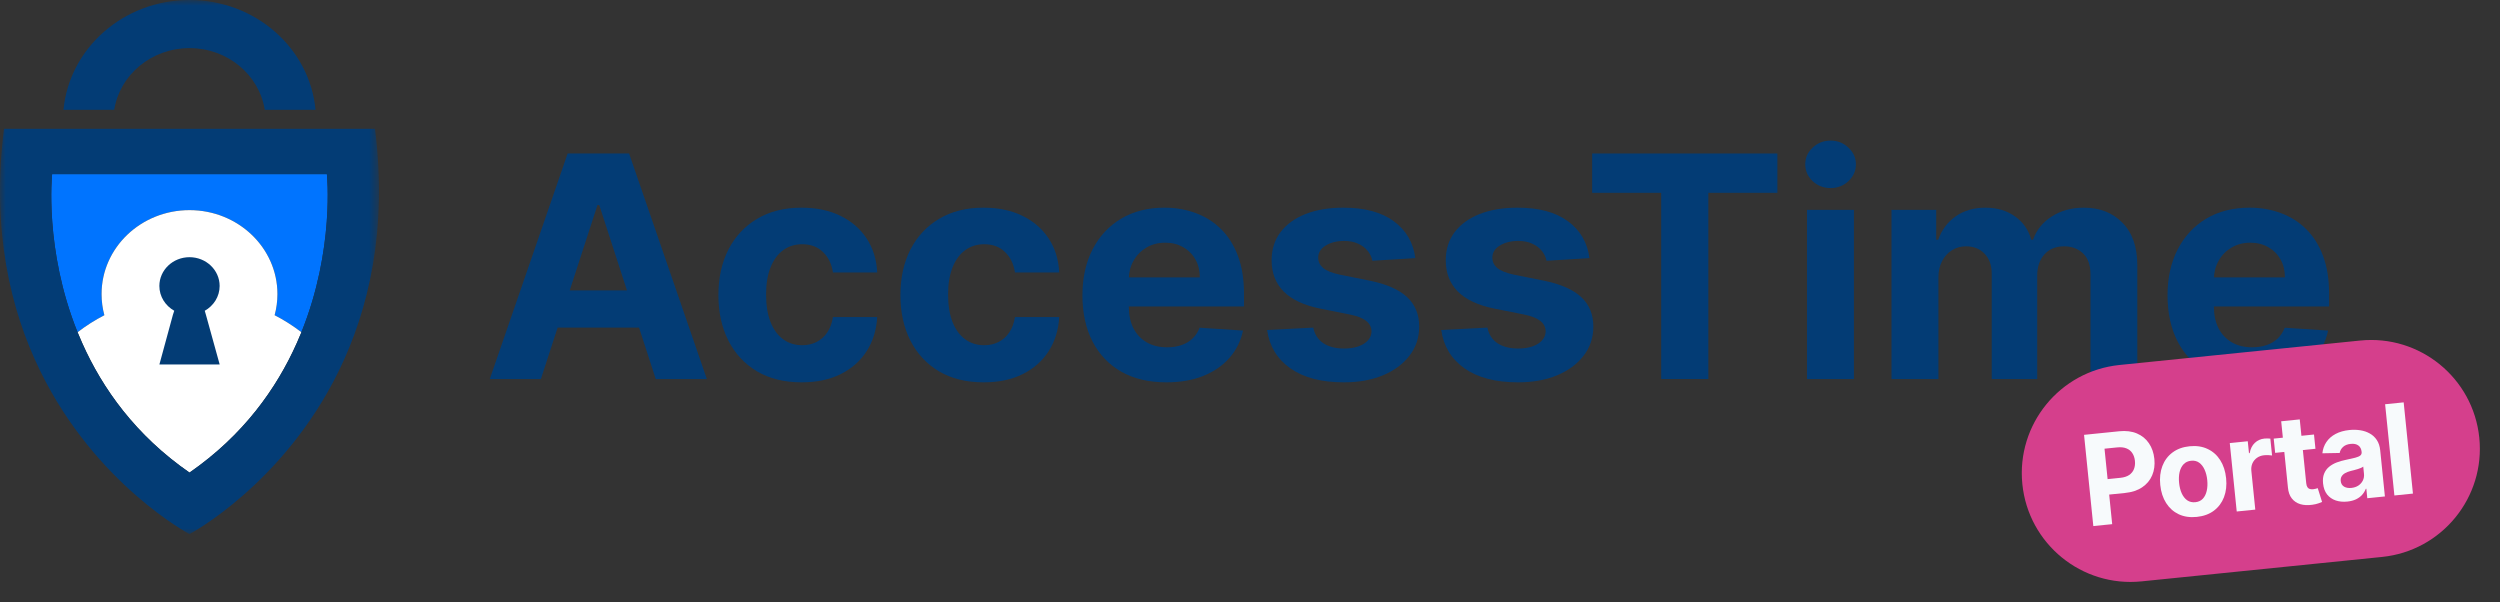 <svg width="220" height="53" viewBox="0 0 220 53" fill="none" xmlns="http://www.w3.org/2000/svg">
<rect x="0" y="0" width="220" height="53" fill="#333333" stroke="none"/>
<g clip-path="url(#clip0_2106_84)">
<mask id="mask0_2106_84" style="mask-type:luminance" maskUnits="userSpaceOnUse" x="0" y="0" width="34" height="47">
<path d="M33.355 0H0V47H33.355V0Z" fill="white"/>
</mask>
<g mask="url(#mask0_2106_84)">
<path d="M26.526 29.237C25.792 28.671 25.004 28.169 24.168 27.738C24.328 27.145 24.415 26.521 24.415 25.881C24.415 21.801 20.949 18.491 16.676 18.491C12.403 18.491 8.937 21.801 8.937 25.881C8.937 26.521 9.023 27.145 9.184 27.738C8.351 28.169 7.56 28.671 6.826 29.237C3.876 21.938 4.587 15.325 4.587 15.325H28.765C28.765 15.325 29.473 21.942 26.522 29.237H26.526Z" fill="#0074FF"/>
<path d="M26.526 29.237C26.398 29.555 26.263 29.87 26.119 30.188C24.341 34.18 21.426 38.294 16.676 41.589C11.925 38.297 9.011 34.18 7.233 30.188C7.092 29.87 6.954 29.552 6.826 29.237C7.56 28.671 8.348 28.169 9.184 27.738C9.023 27.145 8.937 26.521 8.937 25.881C8.937 21.801 12.403 18.491 16.676 18.491C20.949 18.491 24.415 21.801 24.415 25.881C24.415 26.521 24.328 27.145 24.168 27.738C25.001 28.169 25.792 28.671 26.526 29.237Z" fill="white"/>
<path d="M33.002 11.333H0.352C-0.766 20.229 0.907 27.27 3.549 32.666C8.447 42.659 16.676 47 16.676 47C16.676 47 24.905 42.656 29.802 32.666C32.445 27.27 34.117 20.229 32.999 11.333H33.002ZM26.526 29.237C26.398 29.555 26.263 29.87 26.119 30.188C24.341 34.18 21.426 38.294 16.676 41.589C11.925 38.297 9.011 34.18 7.233 30.188C7.092 29.87 6.954 29.552 6.826 29.237C3.876 21.938 4.587 15.325 4.587 15.325H28.765C28.765 15.325 29.473 21.942 26.522 29.237H26.526Z" fill="#033C75"/>
<path d="M18.015 27.35C18.799 26.909 19.328 26.099 19.328 25.166C19.328 23.768 18.14 22.633 16.676 22.633C15.212 22.633 14.024 23.768 14.024 25.166C14.024 26.096 14.552 26.906 15.334 27.347L15.218 27.698L14.027 32.073H19.331L18.12 27.698L18.018 27.35H18.015Z" fill="#033C75"/>
<path d="M27.768 9.663H23.3C22.81 6.589 20.03 4.234 16.676 4.234C13.322 4.234 10.539 6.589 10.052 9.663H5.586C6.099 4.246 10.868 0 16.676 0C22.483 0 27.256 4.246 27.768 9.663Z" fill="#033C75"/>
</g>
<path d="M47.598 33.355H43.101L49.953 13.507H55.36L62.202 33.355H57.706L52.734 18.043H52.579L47.598 33.355ZM47.316 25.553H57.938V28.829H47.316V25.553Z" fill="#033C75"/>
<path d="M70.546 33.646C69.022 33.646 67.71 33.322 66.612 32.676C65.52 32.024 64.68 31.119 64.092 29.963C63.511 28.806 63.22 27.476 63.22 25.97C63.22 24.445 63.514 23.108 64.102 21.958C64.696 20.802 65.539 19.9 66.631 19.254C67.723 18.602 69.022 18.275 70.527 18.275C71.826 18.275 72.963 18.511 73.938 18.983C74.914 19.454 75.686 20.117 76.254 20.97C76.823 21.822 77.136 22.824 77.194 23.974H73.299C73.189 23.231 72.898 22.633 72.426 22.181C71.961 21.722 71.351 21.493 70.595 21.493C69.955 21.493 69.396 21.667 68.918 22.016C68.447 22.359 68.078 22.859 67.813 23.518C67.549 24.177 67.416 24.975 67.416 25.912C67.416 26.862 67.545 27.669 67.804 28.335C68.069 29 68.44 29.508 68.918 29.856C69.396 30.205 69.955 30.38 70.595 30.38C71.066 30.38 71.49 30.283 71.864 30.089C72.246 29.895 72.559 29.614 72.804 29.246C73.056 28.871 73.221 28.422 73.299 27.899H77.194C77.13 29.036 76.82 30.037 76.264 30.903C75.715 31.762 74.956 32.434 73.987 32.919C73.017 33.403 71.871 33.646 70.546 33.646Z" fill="#033C75"/>
<path d="M86.563 33.646C85.039 33.646 83.727 33.322 82.629 32.676C81.537 32.024 80.697 31.119 80.109 29.963C79.528 28.806 79.237 27.476 79.237 25.97C79.237 24.445 79.531 23.108 80.119 21.958C80.713 20.802 81.556 19.9 82.648 19.254C83.74 18.602 85.039 18.275 86.544 18.275C87.843 18.275 88.98 18.511 89.955 18.983C90.931 19.454 91.703 20.117 92.271 20.97C92.84 21.822 93.153 22.824 93.212 23.974H89.316C89.206 23.231 88.915 22.633 88.443 22.181C87.978 21.722 87.368 21.493 86.612 21.493C85.972 21.493 85.413 21.667 84.935 22.016C84.464 22.359 84.095 22.859 83.83 23.518C83.566 24.177 83.433 24.975 83.433 25.912C83.433 26.862 83.562 27.669 83.821 28.335C84.086 29 84.457 29.508 84.935 29.856C85.413 30.205 85.972 30.38 86.612 30.38C87.083 30.38 87.507 30.283 87.881 30.089C88.263 29.895 88.576 29.614 88.821 29.246C89.073 28.871 89.238 28.422 89.316 27.899H93.212C93.147 29.036 92.837 30.037 92.281 30.903C91.732 31.762 90.973 32.434 90.004 32.919C89.035 33.403 87.888 33.646 86.563 33.646Z" fill="#033C75"/>
<path d="M102.639 33.646C101.107 33.646 99.789 33.336 98.685 32.715C97.586 32.089 96.74 31.203 96.145 30.06C95.551 28.91 95.254 27.55 95.254 25.98C95.254 24.449 95.551 23.105 96.145 21.948C96.74 20.792 97.577 19.891 98.656 19.244C99.741 18.598 101.014 18.275 102.474 18.275C103.456 18.275 104.37 18.434 105.216 18.75C106.069 19.06 106.812 19.529 107.445 20.155C108.085 20.782 108.582 21.57 108.938 22.52C109.293 23.463 109.471 24.568 109.471 25.834V26.968H96.901V24.41H105.585C105.585 23.816 105.455 23.289 105.197 22.83C104.939 22.372 104.58 22.013 104.121 21.755C103.669 21.49 103.143 21.357 102.542 21.357C101.915 21.357 101.359 21.503 100.875 21.793C100.397 22.078 100.022 22.462 99.751 22.947C99.479 23.425 99.34 23.958 99.334 24.546V26.978C99.334 27.715 99.47 28.351 99.741 28.887C100.019 29.424 100.41 29.837 100.914 30.128C101.417 30.418 102.015 30.564 102.706 30.564C103.165 30.564 103.585 30.499 103.966 30.37C104.347 30.241 104.674 30.047 104.945 29.788C105.216 29.53 105.423 29.213 105.565 28.839L109.384 29.091C109.19 30.008 108.792 30.809 108.192 31.494C107.597 32.172 106.828 32.702 105.885 33.084C104.948 33.458 103.866 33.646 102.639 33.646Z" fill="#033C75"/>
<path d="M124.55 22.714L120.771 22.947C120.706 22.623 120.567 22.333 120.354 22.074C120.141 21.809 119.86 21.599 119.511 21.444C119.168 21.283 118.758 21.202 118.28 21.202C117.64 21.202 117.101 21.338 116.662 21.609C116.222 21.874 116.003 22.229 116.003 22.675C116.003 23.03 116.145 23.331 116.429 23.576C116.713 23.822 117.201 24.019 117.892 24.168L120.587 24.71C122.034 25.008 123.113 25.486 123.823 26.145C124.534 26.804 124.889 27.669 124.889 28.742C124.889 29.717 124.602 30.573 124.027 31.31C123.458 32.047 122.677 32.622 121.682 33.035C120.693 33.442 119.553 33.646 118.261 33.646C116.29 33.646 114.72 33.235 113.551 32.415C112.388 31.588 111.706 30.464 111.506 29.042L115.567 28.829C115.689 29.43 115.987 29.889 116.458 30.205C116.93 30.515 117.534 30.67 118.27 30.67C118.994 30.67 119.576 30.532 120.015 30.254C120.461 29.969 120.687 29.604 120.693 29.159C120.687 28.784 120.528 28.477 120.218 28.238C119.908 27.992 119.43 27.805 118.784 27.676L116.206 27.162C114.753 26.872 113.67 26.367 112.96 25.65C112.255 24.933 111.903 24.019 111.903 22.908C111.903 21.952 112.162 21.128 112.679 20.436C113.202 19.745 113.935 19.212 114.879 18.837C115.828 18.463 116.94 18.275 118.212 18.275C120.092 18.275 121.572 18.673 122.651 19.467C123.736 20.262 124.369 21.344 124.55 22.714Z" fill="#033C75"/>
<path d="M139.874 22.714L136.095 22.947C136.03 22.623 135.891 22.333 135.678 22.074C135.465 21.809 135.184 21.599 134.835 21.444C134.493 21.283 134.082 21.202 133.604 21.202C132.965 21.202 132.425 21.338 131.986 21.609C131.547 21.874 131.327 22.229 131.327 22.675C131.327 23.03 131.469 23.331 131.753 23.576C132.038 23.822 132.525 24.019 133.217 24.168L135.911 24.71C137.358 25.008 138.437 25.486 139.148 26.145C139.858 26.804 140.214 27.669 140.214 28.742C140.214 29.717 139.926 30.573 139.351 31.31C138.783 32.047 138.001 32.622 137.006 33.035C136.017 33.442 134.877 33.646 133.585 33.646C131.614 33.646 130.044 33.235 128.875 32.415C127.712 31.588 127.03 30.464 126.83 29.042L130.891 28.829C131.013 29.43 131.311 29.889 131.782 30.205C132.254 30.515 132.858 30.67 133.595 30.67C134.318 30.67 134.9 30.532 135.339 30.254C135.785 29.969 136.011 29.604 136.017 29.159C136.011 28.784 135.853 28.477 135.543 28.238C135.232 27.992 134.754 27.805 134.108 27.676L131.53 27.162C130.077 26.872 128.995 26.367 128.284 25.65C127.58 24.933 127.227 24.019 127.227 22.908C127.227 21.952 127.486 21.128 128.003 20.436C128.526 19.745 129.259 19.212 130.203 18.837C131.152 18.463 132.264 18.275 133.536 18.275C135.417 18.275 136.896 18.673 137.975 19.467C139.06 20.262 139.694 21.344 139.874 22.714Z" fill="#033C75"/>
<path d="M140.109 16.967V13.507H156.41V16.967H150.334V33.355H146.186V16.967H140.109Z" fill="#033C75"/>
<path d="M159.017 33.355V18.469H163.145V33.355H159.017ZM161.091 16.55C160.477 16.55 159.951 16.347 159.511 15.94C159.078 15.526 158.862 15.032 158.862 14.457C158.862 13.889 159.078 13.401 159.511 12.994C159.951 12.58 160.477 12.373 161.091 12.373C161.705 12.373 162.228 12.58 162.661 12.994C163.1 13.401 163.32 13.889 163.32 14.457C163.32 15.032 163.1 15.526 162.661 15.94C162.228 16.347 161.705 16.55 161.091 16.55Z" fill="#033C75"/>
<path d="M166.452 33.355V18.469H170.387V21.096H170.562C170.872 20.223 171.389 19.535 172.112 19.031C172.836 18.527 173.701 18.275 174.709 18.275C175.73 18.275 176.599 18.531 177.316 19.041C178.033 19.545 178.512 20.23 178.751 21.096H178.906C179.209 20.243 179.758 19.561 180.553 19.051C181.354 18.534 182.301 18.275 183.393 18.275C184.782 18.275 185.909 18.718 186.775 19.603C187.647 20.482 188.083 21.729 188.083 23.344V33.355H183.964V24.158C183.964 23.331 183.745 22.711 183.305 22.297C182.866 21.884 182.317 21.677 181.658 21.677C180.908 21.677 180.324 21.916 179.904 22.394C179.484 22.866 179.274 23.489 179.274 24.265V33.355H175.271V24.071C175.271 23.341 175.061 22.759 174.642 22.326C174.228 21.893 173.682 21.677 173.004 21.677C172.545 21.677 172.132 21.793 171.763 22.026C171.401 22.252 171.114 22.572 170.901 22.985C170.688 23.392 170.581 23.87 170.581 24.42V33.355H166.452Z" fill="#033C75"/>
<path d="M198.128 33.646C196.597 33.646 195.279 33.336 194.174 32.715C193.076 32.089 192.229 31.203 191.635 30.06C191.041 28.91 190.743 27.55 190.743 25.98C190.743 24.449 191.041 23.105 191.635 21.948C192.229 20.792 193.066 19.891 194.145 19.244C195.23 18.598 196.503 18.275 197.963 18.275C198.945 18.275 199.86 18.434 200.706 18.75C201.559 19.06 202.302 19.529 202.935 20.155C203.574 20.782 204.072 21.57 204.427 22.52C204.783 23.463 204.96 24.568 204.96 25.834V26.968H192.391V24.41H201.074C201.074 23.816 200.945 23.289 200.687 22.83C200.428 22.372 200.07 22.013 199.611 21.755C199.159 21.49 198.632 21.357 198.031 21.357C197.404 21.357 196.849 21.503 196.364 21.793C195.886 22.078 195.511 22.462 195.24 22.947C194.969 23.425 194.83 23.958 194.823 24.546V26.978C194.823 27.715 194.959 28.351 195.23 28.887C195.508 29.424 195.899 29.837 196.403 30.128C196.907 30.418 197.505 30.564 198.196 30.564C198.655 30.564 199.075 30.499 199.456 30.37C199.837 30.241 200.163 30.047 200.435 29.788C200.706 29.53 200.913 29.213 201.055 28.839L204.873 29.091C204.679 30.008 204.282 30.809 203.681 31.494C203.087 32.172 202.318 32.702 201.375 33.084C200.438 33.458 199.356 33.646 198.128 33.646Z" fill="#033C75"/>
</g>
<path d="M177.967 42.607C178.502 47.865 183.198 51.695 188.456 51.161L209.624 49.01C214.882 48.475 218.712 43.779 218.178 38.521V38.521C217.643 33.263 212.947 29.433 207.689 29.968L186.521 32.118C181.263 32.653 177.433 37.349 177.967 42.607V42.607Z" fill="#D53F8C"/>
<path d="M184.212 46.294L183.396 38.266L186.493 37.951C187.089 37.891 187.608 37.955 188.051 38.145C188.493 38.333 188.845 38.62 189.107 39.008C189.37 39.394 189.529 39.853 189.584 40.386C189.638 40.919 189.573 41.401 189.39 41.831C189.206 42.262 188.913 42.612 188.509 42.883C188.108 43.154 187.606 43.32 187.003 43.381L185.028 43.581L184.89 42.221L186.596 42.048C186.916 42.015 187.173 41.932 187.369 41.799C187.566 41.663 187.706 41.489 187.788 41.277C187.872 41.063 187.901 40.824 187.874 40.56C187.847 40.293 187.771 40.066 187.646 39.878C187.523 39.687 187.351 39.547 187.131 39.459C186.91 39.368 186.638 39.339 186.316 39.371L185.197 39.485L185.872 46.126L184.212 46.294Z" fill="#F7FAFC"/>
<path d="M193.316 45.488C192.721 45.548 192.192 45.471 191.732 45.257C191.273 45.039 190.903 44.71 190.621 44.269C190.338 43.825 190.165 43.294 190.103 42.678C190.039 42.056 190.102 41.5 190.289 41.011C190.477 40.52 190.774 40.122 191.179 39.82C191.587 39.514 192.089 39.331 192.684 39.271C193.28 39.21 193.807 39.289 194.265 39.506C194.726 39.721 195.098 40.05 195.38 40.494C195.663 40.935 195.835 41.467 195.899 42.089C195.961 42.706 195.899 43.26 195.711 43.752C195.523 44.241 195.225 44.638 194.818 44.943C194.412 45.246 193.911 45.428 193.316 45.488ZM193.192 44.194C193.463 44.166 193.681 44.065 193.847 43.889C194.012 43.712 194.127 43.481 194.191 43.197C194.258 42.913 194.273 42.596 194.238 42.246C194.202 41.895 194.123 41.588 194 41.323C193.881 41.058 193.722 40.855 193.524 40.714C193.327 40.573 193.092 40.517 192.821 40.544C192.548 40.572 192.326 40.675 192.156 40.853C191.988 41.031 191.871 41.262 191.804 41.546C191.74 41.83 191.726 42.147 191.761 42.497C191.797 42.847 191.874 43.155 191.994 43.42C192.117 43.685 192.278 43.888 192.478 44.029C192.681 44.166 192.919 44.221 193.192 44.194Z" fill="#F7FAFC"/>
<path d="M196.832 45.012L196.22 38.991L197.803 38.83L197.91 39.88L197.972 39.874C198.041 39.489 198.192 39.189 198.426 38.972C198.659 38.753 198.941 38.627 199.271 38.594C199.352 38.585 199.441 38.581 199.537 38.582C199.632 38.583 199.717 38.589 199.79 38.6L199.941 40.082C199.862 40.066 199.753 40.056 199.616 40.052C199.479 40.047 199.354 40.05 199.242 40.062C199.001 40.086 198.792 40.162 198.614 40.288C198.438 40.412 198.305 40.573 198.214 40.772C198.126 40.971 198.094 41.194 198.119 41.439L198.465 44.846L196.832 45.012Z" fill="#F7FAFC"/>
<path d="M203.632 38.237L203.76 39.492L200.214 39.852L200.087 38.598L203.632 38.237ZM200.745 37.073L202.378 36.907L202.948 42.521C202.964 42.675 202.999 42.793 203.054 42.875C203.109 42.954 203.178 43.006 203.264 43.032C203.351 43.057 203.45 43.064 203.56 43.053C203.637 43.045 203.713 43.031 203.788 43.01C203.863 42.986 203.921 42.969 203.961 42.957L204.344 44.173C204.265 44.208 204.153 44.249 204.008 44.299C203.864 44.35 203.686 44.391 203.474 44.42C203.083 44.476 202.732 44.457 202.423 44.365C202.117 44.272 201.869 44.104 201.679 43.862C201.489 43.62 201.375 43.301 201.338 42.907L200.745 37.073Z" fill="#F7FAFC"/>
<path d="M206.567 44.138C206.191 44.176 205.85 44.143 205.542 44.04C205.234 43.934 204.982 43.757 204.784 43.511C204.588 43.261 204.47 42.938 204.429 42.541C204.395 42.206 204.427 41.919 204.524 41.68C204.621 41.44 204.766 41.241 204.959 41.081C205.152 40.922 205.376 40.793 205.632 40.696C205.891 40.598 206.164 40.52 206.453 40.462C206.792 40.391 207.064 40.328 207.27 40.276C207.477 40.221 207.624 40.155 207.711 40.081C207.799 40.006 207.837 39.904 207.824 39.776L207.821 39.752C207.796 39.504 207.7 39.32 207.533 39.2C207.368 39.079 207.147 39.033 206.868 39.061C206.574 39.091 206.347 39.181 206.187 39.332C206.026 39.481 205.928 39.657 205.892 39.861L204.369 39.889C204.409 39.516 204.527 39.184 204.725 38.895C204.923 38.603 205.192 38.367 205.532 38.187C205.875 38.004 206.282 37.889 206.752 37.841C207.079 37.808 207.396 37.815 207.703 37.863C208.013 37.911 208.292 38.006 208.541 38.147C208.793 38.287 209 38.48 209.162 38.725C209.323 38.968 209.422 39.268 209.458 39.626L209.871 43.687L208.322 43.844L208.238 43.009L208.192 43.014C208.116 43.212 208.007 43.391 207.863 43.55C207.719 43.708 207.539 43.838 207.325 43.942C207.111 44.043 206.858 44.108 206.567 44.138ZM206.917 42.938C207.158 42.913 207.365 42.843 207.539 42.728C207.713 42.61 207.844 42.462 207.931 42.284C208.019 42.106 208.052 41.911 208.031 41.7L207.966 41.061C207.918 41.1 207.851 41.138 207.765 41.176C207.68 41.211 207.585 41.246 207.477 41.281C207.369 41.313 207.261 41.343 207.153 41.373C207.045 41.4 206.947 41.424 206.859 41.446C206.67 41.495 206.507 41.557 206.371 41.635C206.234 41.712 206.131 41.808 206.063 41.923C205.994 42.036 205.968 42.171 205.984 42.327C206.007 42.555 206.105 42.72 206.278 42.824C206.454 42.925 206.667 42.963 206.917 42.938Z" fill="#F7FAFC"/>
<path d="M211.523 35.408L212.339 43.436L210.706 43.602L209.89 35.574L211.523 35.408Z" fill="#F7FAFC"/>
<defs>
<clipPath id="clip0_2106_84">
<rect width="205" height="47" fill="white"/>
</clipPath>
</defs>
</svg>
